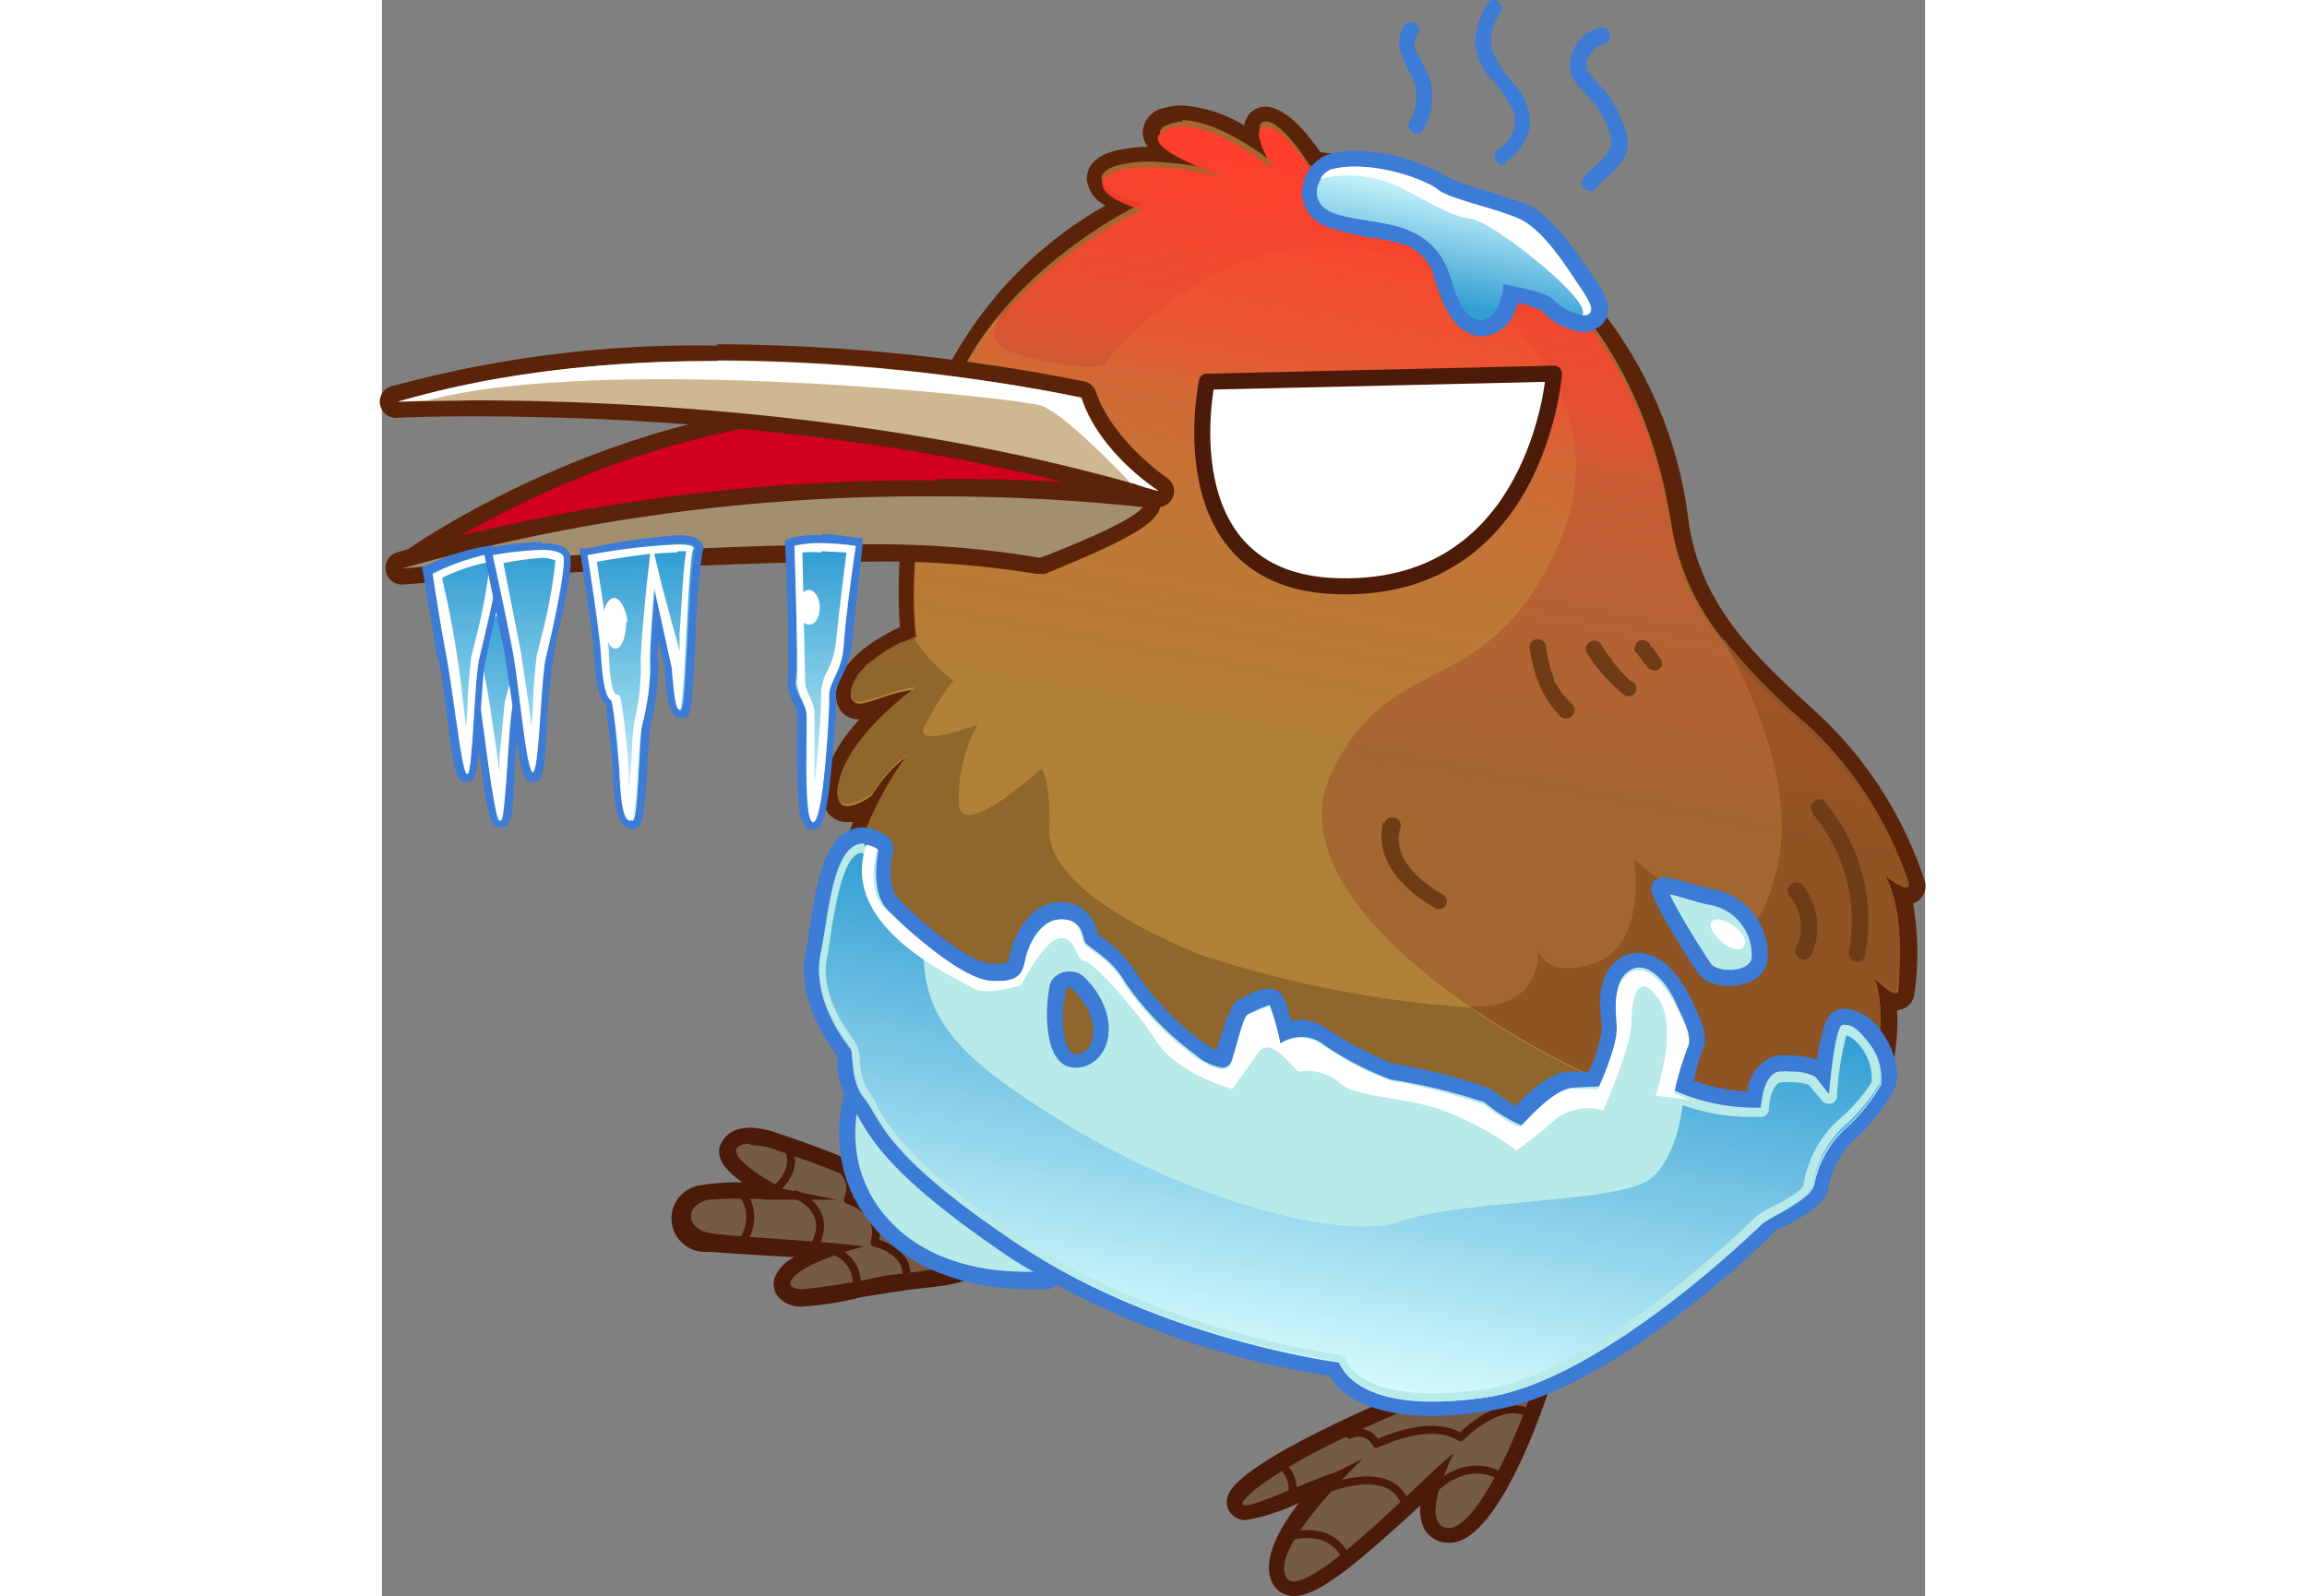 <svg xmlns="http://www.w3.org/2000/svg" xmlns:xlink="http://www.w3.org/1999/xlink" height="80px" viewBox="0 0 115.6 119.6"><rect x="0" y="0" width="115.6" height="119.6" fill="#808080" stroke="none"/><defs><linearGradient id="linear-gradient" x1="-23.9" x2="-23.9" y1="74.5" y2="53.3" gradientTransform="rotate(-1 -464.4 -1726)" gradientUnits="userSpaceOnUse"><stop offset="0" stop-color="#dbffff"/><stop offset="1" stop-color="#339ed3"/></linearGradient><linearGradient id="linear-gradient-2" x1="66.4" x2="66.4" y1="59.2" y2="11.2" gradientTransform="rotate(10.7 54.7 104)" gradientUnits="userSpaceOnUse"><stop offset="0" stop-color="#ff523a" stop-opacity="0"/><stop offset=".1" stop-color="#ff513a" stop-opacity="0"/><stop offset=".2" stop-color="#ff5038" stop-opacity=".1"/><stop offset=".4" stop-color="#ff4e37" stop-opacity=".2"/><stop offset=".6" stop-color="#ff4a34" stop-opacity=".4"/><stop offset=".7" stop-color="#ff4631" stop-opacity=".7"/><stop offset=".9" stop-color="#ff402d" stop-opacity=".9"/><stop offset="1" stop-color="#ff3f2c"/></linearGradient><linearGradient xlink:href="#linear-gradient" id="linear-gradient-3" x1=".7" x2=".7" y1="70.8" y2="49.8"/><linearGradient xlink:href="#linear-gradient" id="linear-gradient-4" x1="-13" x2="-13" y1="70.8" y2="49.8"/><linearGradient xlink:href="#linear-gradient" id="linear-gradient-5" x1="-26.3" x2="-26.3" y1="71" y2="49.8"/><linearGradient xlink:href="#linear-gradient" id="linear-gradient-6" x1="-21.5" x2="-21.5" y1="71" y2="49.5"/><linearGradient xlink:href="#linear-gradient" id="linear-gradient-7" x1="67" x2="67" y1="101.6" y2="68" gradientTransform="rotate(10.7 54.7 104)"/><linearGradient xlink:href="#linear-gradient" id="linear-gradient-8" x1="64" x2="64" y1="10" y2="19.5" gradientTransform="rotate(10.7 54.7 104)"/><style>.cls-2{fill:#3c7bd6}.cls-3{fill:#fff}.cls-4{fill:#755b46}.cls-5{fill:#4c1a09}.cls-6{fill:none;stroke-width:.6px;stroke:#4c1a09;stroke-linecap:round;stroke-linejoin:round}.cls-7{fill:#b7eae8}.cls-9{fill:#5b2307}</style></defs><g id="Layer_2" data-name="Layer 2"><g id="Layer_1-2" data-name="Layer 1"><path fill="url(#linear-gradient)" d="M8.8 61.8c-.4 0-.6-.5-1.2-5.4l-.6-4-1-6v-.2l.2-.1a17 17 0 0 1 4.4-1.4c.6 0 .8.2.9.5.2.7-.4 3.2-1 6l-.4 1.6-.3 4c-.3 4.4-.4 4.8-.8 4.9Z"/><path d="M10.6 45c.3 0 .5 0 .5.3.3 1-1 5.8-1.3 7.5s-.5 8.6-1 8.7c-.4 0-1-6.5-1.5-9.2l-1-6a17.2 17.2 0 0 1 4.3-1.3m0-.6A16.7 16.7 0 0 0 6 45.8l-.4.2v.5l1.1 6 .6 4C8 61.6 8.1 62 9 62c.7-.1.8-.6 1-5.2a43.5 43.5 0 0 1 .7-5.6c.7-3 1.2-5.3 1-6.2 0-.2-.3-.7-1.1-.7Z" class="cls-2"/><path d="M10.6 45.6a41 41 0 0 1-1 5.5l-.4 1.5-.4 4.2v1.1l-.2-1.6-.6-4-1-5.5a14.1 14.1 0 0 1 3.6-1.1m0-.6a17.2 17.2 0 0 0-4.3 1.3s.6 3.4 1 6 1.1 9.1 1.6 9.1c.4 0 .5-7 .9-8.7s1.6-6.5 1.4-7.4c-.1-.2-.3-.3-.6-.3Z" class="cls-3"/><path d="M68.3 119a1.2 1.2 0 0 1-1.2-.7c-.8-1.7 1.6-4.9 3.7-7.1l-2 .7a17.3 17.3 0 0 1-4.2 1.4.8.8 0 0 1-.7-.4c-.2-.6.2-1 .8-1.6 3-2.5 10.3-5.6 11-5.9 1-.6 7.8-5 10.3-5a1.3 1.3 0 0 1 1.1.5 1.4 1.4 0 0 1 .2 1.2c-.6 2.7-4.3 13-7.4 13h-.1a1.5 1.5 0 0 1-1.2-.7c-.5-.8-.3-2.2.1-3.3l-.8.8c-4.2 3.9-7.8 7.1-9.6 7.1Z" class="cls-4"/><path d="M86 101c.6 0 1 .3.8 1-.8 3.5-4.5 12.5-6.9 12.5-2.4-.2.4-5.6.4-5.6-1.8 1.3-9.6 9.6-12 9.6a.6.6 0 0 1-.6-.4c-1.1-2.3 5.8-8.8 5.8-8.8l-2 1c-1.7.5-5.9 2.5-6.8 2.5-.4 0-.3-.3.5-1 3-2.6 10.9-5.9 10.9-5.9s7.6-5 10-5m0-1.2c-2.6 0-9 4.2-10.6 5.1-1 .5-8.2 3.5-11.1 6-.6.5-1.4 1.3-1 2.3a1.4 1.4 0 0 0 1.3.8 14.4 14.4 0 0 0 4-1.3c-1.6 2.1-2.8 4.4-2 6a1.8 1.8 0 0 0 1.6 1c1.8 0 4.5-2.2 9.5-6.8a3.2 3.2 0 0 0 .3 1.8 2.1 2.1 0 0 0 1.7 1h.2c3.9 0 7.7-12 8-13.4a2 2 0 0 0-.4-1.7 2 2 0 0 0-1.5-.7Z" class="cls-5"/><path d="M67.8 115.2s3.3-1.2 4.5 1.7m-2.1-5.1s5.4-2.5 6.5 1m-9.5-3.1a2.1 2.1 0 0 1 .9 2.5m10.4-.3s2.4-2.9 5.3-1.3m-11.3-3.1a1.5 1.5 0 0 1 2 .7s4-2 6.3-.5c0 0 3.1-3.2 5.3-1.7" class="cls-6"/><path d="M31.6 97.3a1.7 1.7 0 0 1-1.4-.5 1 1 0 0 1-.2-.8c.2-.9 1.6-1.6 3.1-2.2l-4.1-.3-4.6-.3a2 2 0 0 1-2-1.8 2 2 0 0 1 1.8-2 29 29 0 0 1 4.8-.2c-3-1.7-3.3-2.6-3.1-3.2 0-.3.4-.9 1.7-.9a6 6 0 0 1 1.5.3 79.8 79.8 0 0 1 8 3c.3.2 8 3.6 7.5 5.9-.2 1.2-2.4 1.4-5 1.7l-2 .3-1.8.3a24.5 24.5 0 0 1-4.3.7Z" class="cls-4"/><path d="M27.6 85.8a5.8 5.8 0 0 1 1.4.2 81 81 0 0 1 7.9 3c3.8 1.6 7.4 4 7.2 5s-4.2 1.3-6.5 1.6a51.7 51.7 0 0 1-6 1c-.7 0-1-.1-1-.5.4-1.4 5.5-2.7 5.5-2.7-2.7-.4-9.7-.7-11.5-1s-2-2-.2-2.5a31.7 31.7 0 0 1 4.6 0h5.1l-4-.8c-4.5-2.4-4-3.4-2.5-3.4m0-1.2c-1.7 0-2.1 1-2.3 1.4-.2.9.3 1.7 1.7 2.7a15.8 15.8 0 0 0-3 .2 2.5 2.5 0 0 0 .4 5l4.6.3 1.9.1a3 3 0 0 0-1.5 1.6 1.6 1.6 0 0 0 .3 1.4 2.3 2.3 0 0 0 1.9.7 24.6 24.6 0 0 0 4.3-.7l1.9-.3 2-.3c2.9-.3 5.1-.5 5.5-2.2.5-2.6-5.4-5.4-8-6.5a78.6 78.6 0 0 0-8-3.1 6.8 6.8 0 0 0-1.6-.3Z" class="cls-5"/><path d="M26.9 89.3A3 3 0 0 1 27 93m4-3.5s3 1.2 1.3 4M30.4 86s1 1.5-1 3.2m4.3 4.5a2.5 2.5 0 0 1 1.8 3m-1.3-9.4c0 .2 1.4 1 .7 2.6 0 0 2.7.8 2 3.2 0 0 2.9.7 2.3 2.9" class="cls-6"/><path d="M48.4 96c-2.8 0-7.9-.6-11.1-4.5A10.6 10.6 0 0 1 36 80a.6.6 0 0 1 .5-.3h.2c8.5 3 13.4 14.9 13.6 15.4a.6.6 0 0 1 0 .5.6.6 0 0 1-.4.3 14.3 14.3 0 0 1-1.5.1Z" class="cls-7"/><path d="M36.5 80.2c8.3 3 13.2 15.1 13.2 15.1h-1.4c-2.4 0-7.4-.4-10.6-4.2-4.2-5-1.2-10.9-1.2-10.9m0-1.2a1.2 1.2 0 0 0-1 .7c-.2.2-3.4 6.6 1.3 12.2 3.4 4 8.7 4.7 11.6 4.7h1.5a1.2 1.2 0 0 0 .9-.7 1.2 1.2 0 0 0 0-1c-.2-.5-5.2-12.7-14-15.8a1.4 1.4 0 0 0-.3 0Z" class="cls-2"/><path fill="#a36731" d="M74.6 100.8a39 39 0 0 1-10.8-1.5c-23-6.7-30.5-21.2-30-29.4a27.3 27.3 0 0 1 2.6-9.5 3.6 3.6 0 0 1-1.5.5 1.2 1.2 0 0 1-1-.5 2.5 2.5 0 0 1-.1-2.2 13 13 0 0 1 3.8-5.5 6.8 6.8 0 0 1-1.9.5 1 1 0 0 1-.9-.4 1.6 1.6 0 0 1-.2-1.4c.5-2.1 3.6-3.6 4.8-4.1a40.7 40.7 0 0 1 2.4-17.1 28.4 28.4 0 0 1 13.6-14.8c-1.2-.5-2.1-1.2-2.1-2 0-.6.4-1.3 2-1.7a10.4 10.4 0 0 1 2.1-.2l1.6.1c-.9-.5-1.5-1.1-1.5-1.7 0-.4.2-.9 1.1-1.2a3.6 3.6 0 0 1 1.3-.2 11.3 11.3 0 0 1 5.4 2 2 2 0 0 1 0-1.5 1 1 0 0 1 .9-.5c1.4 0 3.1 2.3 3.8 3.3a30.7 30.7 0 0 1 27.2 27.4c1 6.6 5.3 10.4 10 14.8a29 29 0 0 1 7.8 12 .8.8 0 0 1-.2.8.8.8 0 0 1-.6.3 1.1 1.1 0 0 1-.3-.1 19.4 19.4 0 0 1 .3 7.3.8.8 0 0 1-.8.7 1.2 1.2 0 0 1-.5-.2c.4 3.3-.7 7.2-1.7 7.9a44.7 44.7 0 0 0-4.8 5.5c-.3.7-14.1 12.6-31.8 12.6Z"/><path d="M59.9 9c3 0 7 3.3 7 3.3s-2-3.2-.7-3.2 3.3 3.3 3.3 3.3c22 3.5 26 20.1 27.1 26.9s5.3 10.6 10.2 15.1a28.6 28.6 0 0 1 7.5 11.8c0 .2 0 .3-.2.3a4.9 4.9 0 0 1-1.5-.9c1.6 2.8 1 8 1 8.6a.2.2 0 0 1-.3.2c-.4 0-1.5-1.1-1.5-1.1 1.2 3.3-.2 8.3-1 8.9a43 43 0 0 0-5 5.8c-.2.5-13.7 12.2-31.2 12.2A38.2 38.2 0 0 1 64 98.7C41.5 92.2 33.9 78 34.5 70a26.3 26.3 0 0 1 4.9-13.4 10.2 10.2 0 0 0-2.7 3 4.3 4.3 0 0 1-1.9.8c-.5 0-.9-.5-.5-2 1-3.5 5.7-6.8 5.7-6.8-1.6.1-3.4 1-4.3 1-.5 0-.7-.2-.5-1 .5-2.2 4.8-3.9 4.8-3.9s-1.1-7.1 2.3-17.2S57 15.2 57 15.2c-3-.6-4.4-2.3-1.5-2.9a9.9 9.9 0 0 1 2-.2 30.5 30.5 0 0 1 5.8.8S56 10.3 59 9.3a3 3 0 0 1 1-.2m0-1.2a4.2 4.2 0 0 0-1.4.2A1.9 1.9 0 0 0 57 10a1.6 1.6 0 0 0 .4 1 11.2 11.2 0 0 0-2 .2c-2.3.4-2.6 1.6-2.6 2.2a2.5 2.5 0 0 0 1.4 2 30 30 0 0 0-13 14.7A41.9 41.9 0 0 0 38.8 47c-1.5.7-4.2 2.2-4.7 4.4a2.2 2.2 0 0 0 .3 1.9 1.7 1.7 0 0 0 1.4.6 11.1 11.1 0 0 0-2.6 4.2 3.1 3.1 0 0 0 .2 2.8 1.8 1.8 0 0 0 1.5.7 3.4 3.4 0 0 0 .4 0 28 28 0 0 0-2 8.4c-.6 8.3 7 23.2 30.3 30a39.4 39.4 0 0 0 11 1.5 49.1 49.1 0 0 0 32.4-13 .6.6 0 0 1 0 .1 46.5 46.5 0 0 1 4.5-5.3c1.2-.8 2.2-4.3 2-7.6a1.4 1.4 0 0 0 1.3-1.2 21.6 21.6 0 0 0-.1-6.8 1.3 1.3 0 0 0 .6-.4 1.4 1.4 0 0 0 .3-1.2 29.7 29.7 0 0 0-7.9-12.5c-4.7-4.3-8.8-8-9.8-14.4a31.6 31.6 0 0 0-27.6-27.8c-.9-1.3-2.5-3.3-4-3.4a1.6 1.6 0 0 0-1.7 1.4 10.3 10.3 0 0 0-4.7-1.5Z" class="cls-9"/><path fill="#8e5424" d="M105.8 88a43 43 0 0 1 5-5.8c.8-.6 2.2-5.6 1-9 0 0 1.6 1.7 1.7 1s.7-5.8-.9-8.6c0 0 2 1.4 1.8.6a28.6 28.6 0 0 0-7.5-11.8 49.5 49.5 0 0 1-6.7-6.9s6.2 9.8 4.3 17.6-4.9 4-4.9 4l-5.8-4.7s1 6.3-2.8 7.7-4.4-.9-4.4-.9.4 4-4.2 4.2-16.3-2.1-21.2-4-11.4-5.5-11.3-9.4-.6-4.6-.6-4.6-6.3 5.8-6.2 2.4a12 12 0 0 1 1.4-5.7s-4.7 1.9-4 .2a21.8 21.8 0 0 1 2.2-3.5 13 13 0 0 1-2.9-3c-.9.3-4.1 1.8-4.6 3.7-.5 2.3 2.3.2 4.8 0 0 0-4.7 3.3-5.7 6.8s2.4 1.2 2.4 1.2a10.2 10.2 0 0 1 2.7-3 26.3 26.3 0 0 0-5 13.5C34 78 41.6 92.2 64 98.7s41.6-10.1 41.8-10.7Z"/><path fill="#b08136" d="M95.6 82.6c-10.3-3.4-29-15-24.5-24.6s11.7-5.2 17-17.1S81.9 19 71.6 18.5s-17 8.2-17.5 8.8-5.4-.3-7.2-1-.6-2.7-.5-2.8a21.8 21.8 0 0 0-4 7c-3.5 10-2.3 17.3-2.3 17.3s-4.3 1.6-4.8 3.9 2.3 0 4.8 0c0 0-4.8 3.3-5.7 6.8s2.3 1.1 2.3 1.1a10.2 10.2 0 0 1 2.7-3 26.3 26.3 0 0 0-5 13.4C34 78 41.6 92.2 64 98.7c18.8 5.5 35.3-5.3 40.3-9.3a14.5 14.5 0 0 0-8.7-6.8Z"/><path fill="#8f662b" d="m66.5 99.3 1.3.3.7.1 1.3.2h.7l1.2.2h6.8l1.2-.2h.6l1.2-.2.5-.1 1.5-.3h.2l1.6-.4h.4l1.2-.4.5-.2 1-.3.6-.2 1-.4.5-.1 1.2-.5h.2l1.4-.7h.2l1-.6.5-.2.8-.4.5-.2.7-.4.4-.3.8-.4.3-.2 1-.6.3-.2.7-.4.4-.2.5-.4.4-.2.4-.3.4-.3.3-.2.4-.3 1-.8a14.3 14.3 0 0 0-8.6-6.8 59 59 0 0 1-14.2-7.2 82.3 82.3 0 0 1-20.3-4c-4.9-2-11.3-5.5-11.2-9.3s-.6-4.6-.6-4.6-6.3 5.8-6.2 2.4a12 12 0 0 1 1.4-5.7s-4.7 1.8-4 .2a21.8 21.8 0 0 1 2.2-3.5 13 13 0 0 1-2.9-3.1h-.2l-.3.1-.2.1H39l-.3.1-.1.1-.3.1-.1.1-.3.2h-.1l-.3.3h-.1l-.8.6-.4.3v.1l-.3.3-.3.3v.2a2.1 2.1 0 0 0-.2.2v.1a2 2 0 0 0-.2.4c-.5 2.3 2.3.2 4.8 0 0 0-4.7 3.3-5.7 6.8s2.4 1.2 2.4 1.2a10.2 10.2 0 0 1 2.7-3 26.3 26.3 0 0 0-5 13.5C34 78 41.6 92.2 64 98.7l2 .5Z"/><path fill="url(#linear-gradient-2)" d="M69.6 12.8s-2-3.3-3.4-3.3.6 3.2.6 3.2-5.1-4.2-8-3 4.5 3.6 4.5 3.6-5-1.2-7.8-.6-1.5 2.3 1.5 3c0 0-11.2 5-14.7 15s-2.2 17.4-2.2 17.4-4.3 1.6-4.8 3.9 2.3 0 4.8 0c0 0-4.8 3.3-5.7 6.8s2.3 1.1 2.3 1.1a10.2 10.2 0 0 1 2.7-3 26.2 26.2 0 0 0-4.9 13.4C34 78.4 41.5 92.5 64 99s41.6-10 41.8-10.6a42.5 42.5 0 0 1 5-5.8c.8-.6 2.2-5.6 1-9 0 0 1.6 1.7 1.7 1s.7-5.8-.9-8.6c0 0 2 1.4 1.8.6a28.6 28.6 0 0 0-7.5-11.8c-5-4.5-9.2-8.4-10.3-15.1s-5.1-23.5-27-26.9Z"/><path fill="#d2001e" d="M2.3 43a.6.6 0 0 1-.6-.3.6.6 0 0 1 .2-.8c.2-.1 16.1-11.4 35.4-11.4h1.2c6.7 1.9 18 5.4 18.5 7a.8.8 0 0 1-.1.7c-.5.7-3.3 1-20 1.7-13.7.7-30.7 1.6-34.5 3a.5.5 0 0 1-.1.1Z"/><path d="M37.3 31h1s19.1 5.5 18.1 6.8-47.4 2-54.1 4.6c0 0 15.7-11.3 35-11.3m0-1.2c-19.4 0-35 11-35.7 11.5a1.2 1.2 0 0 0-.4 1.6 1.2 1.2 0 0 0 1 .6 1.3 1.3 0 0 0 .5 0c3.7-1.5 21.4-2.3 34.3-3 18.3-.9 19.7-1.1 20.4-2a1.4 1.4 0 0 0 .2-1.3c-.2-.6-.7-2.1-19-7.4a1 1 0 0 0-.3 0Z" class="cls-9"/><path fill="#a18f70" d="M1.6 43.2a.6.6 0 0 1-.6-.5.6.6 0 0 1 .4-.7 146 146 0 0 1 40.4-5.4 142.5 142.5 0 0 1 15.3.8.6.6 0 0 1 .5.3.6.6 0 0 1 0 .6c-1 1.5-6.9 3.6-8 4a.8.8 0 0 1-.2 0h-.1c-2.7-.6-7.2-.9-13.4-.9-14.7 0-34 1.7-34.3 1.7Z"/><path d="M41.8 37.2A142.4 142.4 0 0 1 57 38c-1 1.3-7.7 3.8-7.7 3.8a72.5 72.5 0 0 0-13.5-1c-14.9 0-34.3 1.8-34.3 1.8a143 143 0 0 1 40.1-5.4m0-1.2a145 145 0 0 0-40.5 5.4 1.2 1.2 0 0 0-.8 1.4 1.2 1.2 0 0 0 1.2 1h.1c.2 0 19.6-1.7 34.2-1.7A70 70 0 0 1 49 43h.3a1.5 1.5 0 0 0 .4 0c2.3-1 7.3-2.9 8.3-4.4a1.2 1.2 0 0 0-.8-2 142 142 0 0 0-15.5-.7Z" class="cls-9"/><path fill="url(#linear-gradient-3)" d="M32.3 61.9a.4.4 0 0 1-.3-.1c-.5-.5-.6-2.6-.5-6.7v-1.7a4.1 4.1 0 0 0-.4-1 3 3 0 0 1-.4-1.6c.1-.5 0-6.2-.1-9.9v-.2h.2a7.8 7.8 0 0 1 2.1-.3 23.3 23.3 0 0 1 2.6.2h.3v.3l-.8 7.4a6.7 6.7 0 0 1-.8 2.4 3 3 0 0 0-.4 1.4c0 .1-.2 9.6-1.4 9.8Z"/><path d="M32.9 40.7a21 21 0 0 1 2.5.2s-.6 5.3-.8 7.4-1.2 2.6-1.1 3.8-.5 9.4-1.2 9.5c-.8 0-.4-7.5-.5-8.2s-1-1.7-.8-2.5-.1-10-.1-10a7.7 7.7 0 0 1 2-.2m0-.6a8 8 0 0 0-2.2.2l-.5.2v.4c.2 3.5.3 9.3.2 9.9a3 3 0 0 0 .4 1.8 3.6 3.6 0 0 1 .3.8v1.7c0 4.8.1 6.3.6 6.8a.7.7 0 0 0 .5.3h.1c.6-.1 1-.5 1.4-4.9.2-2.2.4-4.5.3-5.2a3 3 0 0 1 .4-1.3 6.9 6.9 0 0 0 .8-2.5l.8-7.4v-.6h-.5A20.9 20.9 0 0 0 33 40Z" class="cls-2"/><path fill="url(#linear-gradient-4)" d="M18.7 61.8c-.7 0-1-1-1.1-4-.1-2.3-.5-4.6-.6-5.2-.5-.4-.7-1.6-.8-3.6-.1-1.7-1-7.3-1-7.4v-.2l.3-.1a48.7 48.7 0 0 1 6.7-.9c.8 0 1.3.1 1.5.4a.5.5 0 0 1 0 .5 58 58 0 0 0-.5 6.2c-.3 6-.4 6-.8 6s-.6-.7-.8-3V50l-1-4a36.9 36.9 0 0 0-.1 4 19.5 19.5 0 0 1-.7 4.3c0 .3 0 1.4-.2 2.6-.2 4.3-.3 4.8-.8 4.9Z"/><path d="M22.2 40.7c.8 0 1.4.1 1.3.5-.5 1.2-.7 12-1.1 12-.4 0-.5-2.4-.6-3.3l-1.3-5.8s-.5 4.7-.4 5.9a18.5 18.5 0 0 1-.6 4.3c-.2.8-.3 7.1-.7 7.2-.5 0-.8-1-1-3.6l-.5-5.4c-.5-.3-.7-1.8-.8-3.5s-1-7.4-1-7.4a48.5 48.5 0 0 1 6.7-.9m0-.6a46.9 46.9 0 0 0-6.8 1h-.6l.1.6s.9 5.7 1 7.3c.1 2 .3 3.3.9 3.8 0 .7.4 2.9.5 5.1.1 2.7.4 4.2 1.4 4.2h.2c.6-.1.8-.7 1-5.2l.2-2.5a19 19 0 0 0 .6-4.4 18.1 18.1 0 0 1 0-2l.5 2v.6c.2 2.1.4 3.2 1.2 3.2s.8-.1 1.1-6.2a59.4 59.4 0 0 1 .5-6.2.8.8 0 0 0-.1-.8c-.3-.3-.8-.5-1.7-.5Z" class="cls-2"/><path fill="url(#linear-gradient-5)" d="M6.4 58.3c-.5 0-.6-.4-1.3-5.4l-.5-4-1.1-6v-.2l.2-.1c.1 0 3.1-1.4 4.5-1.4.6 0 .8.3.8.5.2.7-.3 3.2-1 6l-.4 1.6-.3 4c-.3 4.5-.4 4.9-.8 5Z"/><path d="M8.1 41.5c.3 0 .5.1.6.3.2 1-1 5.8-1.4 7.5s-.5 8.6-.9 8.7c-.5 0-1-6.5-1.5-9.1l-1.1-6A17.2 17.2 0 0 1 8 41.5m0-.6a16.5 16.5 0 0 0-4.5 1.4l-.5.2.1.5 1 6c.3 1 .5 2.5.7 4 .6 5.1.8 5.6 1.5 5.6h.1c.7-.1.8-.6 1-5.2.1-1.6.2-3.3.4-4l.3-1.5c.7-3 1.2-5.4 1-6.3 0-.2-.3-.7-1.1-.7Z" class="cls-2"/><path d="m32.9 41.3 1.9.1a325 325 0 0 0-.8 6.8 5.9 5.9 0 0 1-.7 2.2 3.7 3.7 0 0 0-.4 1.8c0 1-.2 4.3-.5 6.6v-5.5a4.3 4.3 0 0 0-.4-1.2 2.5 2.5 0 0 1-.3-1.1l-.2-9.6a8.4 8.4 0 0 1 1.4 0m0-.7a7.7 7.7 0 0 0-2 .2s.3 9.2.2 10 .6 1.8.7 2.5-.2 8.2.5 8.2c.8 0 1.2-8.2 1.2-9.4s1-1.9 1.1-3.9.9-7.4.9-7.4a21 21 0 0 0-2.6-.2Zm-10.7.6h.6c-.2 1-.3 3-.5 6.2v1.3L21 44l-.6-2.5a16.5 16.5 0 0 1 1.7-.1m-2 .1-.3 2.6c0 .2-.5 4.8-.4 6a18 18 0 0 1-.5 4 23.6 23.6 0 0 0-.2 2.8l-.2 2.4v-1.4a54.6 54.6 0 0 0-.6-5.5l-.1-.3-.3-.1c-.2-.2-.4-.7-.5-3 0-1.4-.7-5.4-.9-6.9a64 64 0 0 1 4-.6m2-.7a48.5 48.5 0 0 0-6.7.8s.9 5.7 1 7.4.3 3.3.8 3.5c0 0 .5 2.6.6 5.4s.4 3.6.8 3.6c.5 0 .6-6.3.9-7.2a18.5 18.5 0 0 0 .6-4.3c-.1-1.1.3-5.9.3-5.9l1.3 5.9c.1.9.2 3.2.6 3.2.4 0 .6-10.7 1-12 .2-.3-.3-.4-1.2-.4Zm-14 1.3a42.2 42.2 0 0 1-1 5.5l-.4 1.6a40.5 40.5 0 0 0-.3 4.1l-.1 1.2-.2-1.7a75.3 75.3 0 0 0-1.6-9.5 14.1 14.1 0 0 1 3.6-1.2m0-.6A17.2 17.2 0 0 0 3.8 43s.5 3.4 1 6 1.2 9 1.6 9c.4 0 .5-7 .9-8.7s1.6-6.5 1.4-7.5c0-.2-.3-.3-.6-.3Z" class="cls-3"/><path fill="url(#linear-gradient-6)" d="M11.3 58.2c-.5 0-.6-.5-1.2-5.4A76.8 76.8 0 0 0 8 41.7v-.3h.3a24.6 24.6 0 0 1 3.7-.5c1.2 0 1.8.2 1.9.7.2.8-.4 3.2-1 6l-.4 1.6-.3 4c-.3 4.5-.4 4.9-.8 5Z"/><path d="M12 41.2c.8 0 1.5.1 1.6.5.2 1-1 5.8-1.4 7.5s-.4 8.6-.9 8.7c-.4 0-1-6.5-1.5-9.1l-1.5-7.2a25.6 25.6 0 0 1 3.7-.4m0-.6a26.6 26.6 0 0 0-3.8.4l-.6.1.1.6L9.2 49l.6 4c.6 5.1.8 5.6 1.5 5.6h.1c.7-.1.8-.6 1-5.2a47.6 47.6 0 0 1 .7-5.6c.7-3 1.2-5.4 1-6.2s-1.3-.9-2.2-.9Z" class="cls-2"/><path d="M12 41.8a3.2 3.2 0 0 1 1 .2 37.2 37.2 0 0 1-1 5.5l-.4 1.6a41.1 41.1 0 0 0-.3 4.1l-.1 1.2-.2-1.6-.6-4-1.3-6.6a21.7 21.7 0 0 1 2.9-.4m0-.6a25.6 25.6 0 0 0-3.7.4s1 4.5 1.5 7.2 1 9 1.5 9 .6-7 1-8.6 1.5-6.5 1.3-7.5c-.1-.3-.8-.5-1.6-.5Zm20.8 4.3c0 .7-.3 1.3-.8 1.3s-.7-.5-.8-1.3.4-1.3.8-1.3.8.6.8 1.3Zm-14.5 1.1c0 1-.3 2-.8 2s-.8-.9-.9-2 .4-1.8.8-1.8.9.8 1 1.8Z" class="cls-3"/><path fill="#ceb891" d="M58.2 37.4a.6.6 0 0 1-.2 0c-19.5-6-40.4-6.8-51.2-6.8H1.2a.6.6 0 0 1-.6-.4.6.6 0 0 1 .4-.7 85.6 85.6 0 0 1 24-3 140.8 140.8 0 0 1 27.5 2.7.6.6 0 0 1 .4.4c1.3 4 5.5 6.7 5.6 6.7a.6.6 0 0 1 .2.8.6.6 0 0 1-.5.3Z"/><path d="M25.1 27a139.5 139.5 0 0 1 27.3 2.8c1.4 4.2 5.8 7 5.8 7-19.9-6-41.5-6.8-51.4-6.8l-5.6.1a85.9 85.9 0 0 1 24-3m0-1.2a86.6 86.6 0 0 0-24.3 3 1.2 1.2 0 0 0 .3 2.4s2.1-.1 5.6-.1c10.7 0 31.6.8 51 6.8a1 1 0 0 0 .4 0 1.2 1.2 0 0 0 .6-2.2s-4-2.7-5.3-6.4a1.2 1.2 0 0 0-.8-.8A142.1 142.1 0 0 0 25 25.8Z" class="cls-9"/><path d="M52.4 29.8s-28.6-6.4-51.2.3l2.2-.1c13.3-3.5 44.2-.2 46 .4s6.7 5.8 6.7 5.8h.2c.6.3 1.2.4 1.9.6 0 0-4.5-2.8-5.8-7Z" class="cls-3"/><path d="M78.8 105.6c-5.4 0-7-2-7.5-3-2.2-.3-14-2.2-23.7-8.6-8.7-5.8-10.3-8.6-11.3-10.3a5.9 5.9 0 0 0-.5-.9 5.7 5.7 0 0 1-1.1-3.3 3.1 3.1 0 0 0-.1-.6h-.1c-2-2.8-2.7-5.3-2.2-7.6l.3-2c.5-3 1.1-6.6 3.5-6.6a2.9 2.9 0 0 1 1.3.4.6.6 0 0 1 .3.7c-.2.7-.4 2.9.5 4 1.5 1.5 5.4 5 7.4 5.2h.6c1.3 0 1.3-.4 1.5-1.1.2-1 1-3.5 3.1-3.6h.2a2.2 2.2 0 0 1 2.2 2v.2l.4.3a8.5 8.5 0 0 1 2.5 2.6 22.5 22.5 0 0 0 5.1 5.3 3.5 3.5 0 0 0 1.7.9h.1a10.8 10.8 0 0 0 .4-1.2c.6-2.1.8-2.7 1.3-2.9l.5-.2a3 3 0 0 1 1.2-.5.9.9 0 0 1 .4.1c.2.1.4.3.9 2.5a3.4 3.4 0 0 1 1.1-.2 3.3 3.3 0 0 1 1.8.5 26.4 26.4 0 0 0 5.1 2.7c.6 0 6.5 1.4 7.2 2a15.8 15.8 0 0 0 2.2 1.4c1.3-1.4 2.8-2.7 4-2.7l1.7-.1a11 11 0 0 0 1.2-4c-.2-1.6-.5-3.6 1.2-4.6a2 2 0 0 1 1-.3c1.4 0 2.7 1.7 3.4 3.2.7 1.7 1.2 2.7.7 3.6a18 18 0 0 0-.8 2.7 15.2 15.2 0 0 0 5.3 1c.2-.9.5-2.4 1.8-2.6a5.7 5.7 0 0 1 1 0 3.8 3.8 0 0 1 2.2.4l.2.3c.4-4 1-4.1 1.3-4.2a1.2 1.2 0 0 1 .4 0c.7 0 1.5.5 2.2 1.5.6.9 1.3 2.7.9 3.6a14.5 14.5 0 0 1-3 3.6 7.3 7.3 0 0 0-2 3.8c-.2 1.1-1.7 2-3 2.6a6.9 6.9 0 0 0-1 .6c0 .1-12 11.9-21 13.2a28.4 28.4 0 0 1-4 .4ZM51.4 73.3a1 1 0 0 0-.9 1c-.2 1.3-.3 3.7.5 4.8a1 1 0 0 0 .8.4h.2a1.9 1.9 0 0 0 1.6-1.2c.5-1.1.3-2.9-1.4-4.6a1 1 0 0 0-.8-.4Z" class="cls-7"/><path d="M36 63.3a2.2 2.2 0 0 1 1 .3s-.6 3 .8 4.5 5.4 5.2 7.8 5.4h.6c1.7 0 1.9-.8 2-1.6s1-3 2.6-3h.2c1.5 0 1.5 1.4 1.7 1.8s2 1.2 3 3a23 23 0 0 0 5.2 5.5 4.2 4.2 0 0 0 2.1 1 .7.7 0 0 0 .7-.4c.3-.7.9-3.5 1.3-3.7a9.2 9.2 0 0 1 1.5-.6 16.9 16.9 0 0 1 .8 2.8 2.9 2.9 0 0 1 1.6-.5 2.7 2.7 0 0 1 1.4.5c1.6 1 4.6 2.7 5.4 2.8a43 43 0 0 1 7 1.7 11.2 11.2 0 0 0 2.6 1.7c.3-.2 2.5-2.7 3.9-2.8h2s1.6-3.4 1.4-4.8-.4-3.2 1-4a1.3 1.3 0 0 1 .6-.2c1.1 0 2.2 1.4 2.8 2.8.8 1.7 1.1 2.4.8 3a23.3 23.3 0 0 0-1 3.4 14.8 14.8 0 0 0 6.2 1.2h.4s0-2.3 1.3-2.6a6 6 0 0 1 1 0 3.5 3.5 0 0 1 1.7.3l1.1 1.3s.3-5 1-5.1a1 1 0 0 1 .2 0c.6 0 1.3.6 1.8 1.3a4.2 4.2 0 0 1 .8 3 13.8 13.8 0 0 1-2.8 3.4 7.8 7.8 0 0 0-2.2 4.1c-.3 1.2-3.3 2.3-3.9 2.9s-12 11.7-20.6 13a27 27 0 0 1-4 .3c-5.3 0-6.8-2.1-7-3 0 0-13.2-1.6-23.8-8.6s-10.6-9.5-11.8-11-.8-3.4-1.1-3.8-3-3.7-2.2-7.2c.6-3 1-8 3.2-8M52 80c2.3 0 3.9-3.6.6-6.9a1.6 1.6 0 0 0-1.1-.5A1.6 1.6 0 0 0 50 74c-.3 1.5-.5 5.8 1.8 6h.2M36.1 62c-2.8 0-3.5 3.8-4 7.2l-.3 1.9c-.6 2.4.2 5.1 2.3 8v.4a6.2 6.2 0 0 0 1.2 3.6 6.5 6.5 0 0 1 .5.8c1 1.7 2.7 4.6 11.5 10.5a63.1 63.1 0 0 0 23.7 8.7c.7 1.2 2.6 3 7.8 3a28 28 0 0 0 4.2-.4c9.2-1.3 21.2-13.2 21.3-13.4s.6-.3 1-.5c1.2-.7 3-1.6 3.1-3a6.7 6.7 0 0 1 1.9-3.4 14.2 14.2 0 0 0 3-3.8c.6-1.2-.2-3.3-.9-4.2a3.7 3.7 0 0 0-2.7-1.8 2 2 0 0 0-.5 0c-.6.2-1.2.4-1.7 3.8a6 6 0 0 0-1.8-.3 7 7 0 0 0-1.2 0 3 3 0 0 0-2.2 2.7 14.9 14.9 0 0 1-4-.8 14.4 14.4 0 0 1 .5-2c.7-1.2.1-2.4-.7-4.1s-2.2-3.5-4-3.5a2.5 2.5 0 0 0-1.2.3c-2 1.2-1.7 3.7-1.5 5.2a9.6 9.6 0 0 1-1 3.4H89c-1.3 0-2.8 1.2-4.1 2.6l-1.7-1.2c-1-.7-6.9-2-7.5-2a30 30 0 0 1-4.9-2.6 3.8 3.8 0 0 0-2-.7 3.7 3.7 0 0 0-.7.1c-.5-2-.7-2-1.1-2.3a1.4 1.4 0 0 0-.7-.1 3.5 3.5 0 0 0-1.5.5l-.4.2c-.8.3-1 1.2-1.7 3.3l-.2.6a6.7 6.7 0 0 1-1-.6 21.7 21.7 0 0 1-5-5.2 9 9 0 0 0-2.6-2.7l-.3-.2a2.7 2.7 0 0 0-2.7-2.4h-.2c-2.3.1-3.4 2.7-3.7 4 0 .6-.1.6-.9.6h-.5c-1.6-.1-5.2-3-7-5-.7-.8-.5-2.8-.3-3.4a1.2 1.2 0 0 0-.7-1.3A3.4 3.4 0 0 0 36 62ZM52 79a.5.5 0 0 1-.4-.2c-.7-.8-.7-3.1-.4-4.3 0-.2 0-.5.3-.5a.4.4 0 0 1 .3.2c1.5 1.5 1.7 3 1.3 4a1.3 1.3 0 0 1-1.1.8Z" class="cls-2"/><path fill="url(#linear-gradient-7)" d="M109.4 77c-.6.2-1 5.1-1 5.1l-1-1.3a4.3 4.3 0 0 0-2.7-.2c-1.3.2-1.4 2.5-1.4 2.5a15.8 15.8 0 0 1-5.8-.9s-.2 4-2.3 6-13.8 1.6-18.8 3.3-16.8-2.2-24.7-7-11.4-7.8-11.1-13.8a31.3 31.3 0 0 1-2.8-2.6c-1.4-1.5-.7-4.5-.7-4.5-3.2-1.7-3.5 4.3-4.2 7.8s1.9 6.8 2.2 7.2-.1 2.4 1.1 3.8 1.1 4 11.7 11 23.8 8.7 23.8 8.7c.4 1 2.4 3.9 11 2.6s20.1-12.5 20.7-13 3.6-1.7 3.8-3a7.8 7.8 0 0 1 2.2-4 13.8 13.8 0 0 0 2.8-3.4 4.2 4.2 0 0 0-.8-3c-.6-.8-1.3-1.5-2-1.3Z"/><path d="M36 64a1.1 1.1 0 0 1 .4 0c-.1 1-.3 3.2 1 4.5s5.5 5.4 8.1 5.6h.7c2.3 0 2.5-1.3 2.7-2s.8-2.5 2-2.6h.1c.7 0 .9.3 1 1a2.6 2.6 0 0 0 0 .4c.2.3.5.5 1 .8a7.1 7.1 0 0 1 2 2.3 24 24 0 0 0 5.4 5.7 4.7 4.7 0 0 0 2.5 1 1.3 1.3 0 0 0 1.2-.8 13 13 0 0 0 .4-1.2 14.4 14.4 0 0 1 .7-2.1l.5-.3.4-.2.5 2.3a.6.6 0 0 0 .4.4.6.6 0 0 0 .2 0 .6.6 0 0 0 .4 0 2.4 2.4 0 0 1 1.2-.5 2 2 0 0 1 1.1.4c.2.1 4.4 2.7 5.7 2.9a48.5 48.5 0 0 1 6.5 1.6c2.3 1.8 2.8 1.8 3 1.8a.7.7 0 0 0 .5-.1l.3-.4c1.5-1.5 2.5-2.3 3.1-2.3h2a.6.6 0 0 0 .5-.4c.2-.4 1.7-3.5 1.5-5.1s-.3-2.8.6-3.3a.7.7 0 0 1 .4-.2c.7 0 1.7 1 2.3 2.5s1 2.1.7 2.5a21.7 21.7 0 0 0-1 3.5.6.6 0 0 0 .4.7 15.4 15.4 0 0 0 6.5 1.3h.4a.6.6 0 0 0 .6-.6c0-.6.3-1.9.9-2a4.5 4.5 0 0 1 .8 0 3.5 3.5 0 0 1 1.3.2l1 1.2a.6.6 0 0 0 .5.2.6.6 0 0 0 .2 0 .6.6 0 0 0 .4-.5 22.1 22.1 0 0 1 .7-4.6c.2 0 .7.3 1.2 1a3.9 3.9 0 0 1 .7 2.5 13.4 13.4 0 0 1-2.7 3 8.6 8.6 0 0 0-2.4 4.6c0 .5-1.5 1.3-2.3 1.7a6 6 0 0 0-1.3.8c-.1.1-11.7 11.6-20.3 12.9a27.1 27.1 0 0 1-4 .3c-5.4 0-6.3-2.3-6.4-2.5a.6.6 0 0 0-.5-.4c-.1 0-13.1-1.7-23.5-8.5-8.5-5.6-10-8.3-11-9.9a6.9 6.9 0 0 0-.6-1.1 4.7 4.7 0 0 1-.8-2.6 2.4 2.4 0 0 0-.3-1.2l-.1-.2c-1.8-2.4-2.5-4.6-2-6.5l.3-2c.4-2.4 1-5.6 2.3-5.6m16 16.8a3 3 0 0 0 2.8-2c.6-1.4.4-3.7-1.7-5.9a2.3 2.3 0 0 0-1.6-.7 2.2 2.2 0 0 0-2.2 1.9c-.2 1-.4 4.2.8 5.8a2.3 2.3 0 0 0 1.6 1h.3M36.1 63.2c-2.3 0-2.6 5-3.2 8.1-.8 3.5 1.9 6.8 2.2 7.2s-.1 2.4 1.1 3.8 1.1 4 11.7 11 23.8 8.7 23.8 8.7c.3.8 1.8 3 7 3a27 27 0 0 0 4-.3c8.7-1.3 20.1-12.5 20.7-13s3.6-1.8 3.8-3a7.8 7.8 0 0 1 2.2-4.2 13.8 13.8 0 0 0 2.8-3.3 4.2 4.2 0 0 0-.8-3c-.5-.7-1.1-1.4-1.7-1.4a1 1 0 0 0-.3 0c-.6.2-1 5.2-1 5.2l-1-1.3a3.5 3.5 0 0 0-1.8-.4 6 6 0 0 0-1 0c-1.2.3-1.3 2.7-1.3 2.7h-.3a14.8 14.8 0 0 1-6.2-1.3 23.3 23.3 0 0 1 1-3.3c.3-.7 0-1.4-.8-3.1-.6-1.4-1.7-2.8-2.8-2.8a1.3 1.3 0 0 0-.7.2c-1.3.8-1 2.6-.9 4s-1.4 4.7-1.4 4.7l-2 .1c-1.4.1-3.6 2.6-3.8 2.8a.1.1 0 0 1-.1 0 11.2 11.2 0 0 1-2.7-1.7 43 43 0 0 0-7-1.7 23 23 0 0 1-5.3-2.8 2.7 2.7 0 0 0-1.5-.4 2.9 2.9 0 0 0-1.5.5 16.9 16.9 0 0 0-.8-2.9 9.2 9.2 0 0 0-1.6.7c-.4.1-1 3-1.3 3.6a.7.7 0 0 1-.7.4 4.2 4.2 0 0 1-2-1 23 23 0 0 1-5.3-5.5c-1-1.8-2.8-2.5-3-3S52.4 69 51 69c-1.7 0-2.5 2.2-2.7 3s-.3 1.6-2 1.6h-.6c-2.4-.2-6.4-4-7.8-5.4s-.7-4.5-.7-4.5a2.2 2.2 0 0 0-1-.3ZM52 80.1h-.2c-2.3-.1-2.2-4.5-1.9-6a1.6 1.6 0 0 1 1.5-1.3 1.6 1.6 0 0 1 1.2.4c3.3 3.3 1.6 7-.6 7Z" class="cls-7"/><path d="M98 82.4a10.3 10.3 0 0 1-1.2-.5 23.3 23.3 0 0 1 1-3.4c.3-.6 0-1.4-.8-3s-2.2-3.4-3.5-2.6-1.1 2.5-1 4-1.4 4.7-1.4 4.7h-2c-1.4 0-3.5 2.6-3.8 2.8s-2.2-1.2-2.7-1.6a43 43 0 0 0-7-1.8 23 23 0 0 1-5.3-2.8 2.8 2.8 0 0 0-3 0 16.9 16.9 0 0 0-.8-2.8l-1.6.6c-.4.1-1 3-1.3 3.7s-1.2.5-2.7-.5a23 23 0 0 1-5.3-5.5c-1-1.8-2.8-2.6-3-3s-.2-1.9-1.8-1.8-2.4 2.2-2.6 3-.3 1.8-2.6 1.6-6.4-4-7.9-5.4-.6-4.5-.6-4.5a2.5 2.5 0 0 0-.8-.3c-2.2 6.2 6.8 10 7.9 10.7s3.7-.2 3.7-.2 1.7-3.4 2.9-3.5S52 72 52.6 72s3.8 3.5 5.4 6 5.7 3.6 5.7 3.6l2-2.8c1-1.2 2.6 1.4 3 1.5a3.7 3.7 0 0 1 3 .8c1 1.1 4.8 1.1 7.5 2a23.6 23.6 0 0 1 5.8 3.1s1.7-1.2 3-2.4a4.1 4.1 0 0 1 3.5-.6s2.1-4.8 2.1-6.5.4-4.1 2-1.9-.2 7.3-.2 7.3Z" class="cls-3"/><path fill="#b7eae8" stroke="#3c7bd6" stroke-linecap="round" stroke-linejoin="round" stroke-width="1.2" d="M99.5 67.2c-1.5-.3-3.6-1.2-3.8-.7s2.7 5.1 3.4 6.1 3.8 1 4.1-.7a4.4 4.4 0 0 0-3.7-4.7Z"/><path fill="url(#linear-gradient-8)" d="M82.3 24.6a1.8 1.8 0 0 1-.6-.1c-1.3-.5-1.7-2-2-3l-.3-.8-.2-.3a4.2 4.2 0 0 0-2.2-2.5 13.6 13.6 0 0 0-3-.7c-1.6-.3-3-.5-3.8-1.3a2 2 0 0 1-.6-2 2.6 2.6 0 0 1 1.4-1.8 6.8 6.8 0 0 1 2-.2 13.5 13.5 0 0 1 6.5 1.9 16 16 0 0 0 3 1l3 1c1.7.9 3.4 3.4 4.3 4.7l.5.6c.6 1 1 1.7 1 2.3a1 1 0 0 1-.6.7 1.5 1.5 0 0 1-.7.2 4.5 4.5 0 0 1-2.7-1.4 7.7 7.7 0 0 0-2.7-.9 4.5 4.5 0 0 1-.5 1.4 2 2 0 0 1-1.8 1.2Z"/><path d="M73 12.5a12.8 12.8 0 0 1 6.1 1.7c.8.7 4.4 1.5 6.1 2.2s3.5 3.5 4.3 4.7 1.5 2.1.9 2.5a.8.8 0 0 1-.4 0 3.9 3.9 0 0 1-2.3-1.2c-.7-.6-3.7-1.1-3.7-1.1 0 1.2-.7 2.7-1.7 2.7a1.3 1.3 0 0 1-.4-.1c-1.3-.5-1.6-2.6-2-3.5a5 5 0 0 0-2.7-3c-1.9-1-5.6-.8-6.7-1.9s0-2.6.6-2.8a6.5 6.5 0 0 1 1.8-.2m0-1.2a7.7 7.7 0 0 0-2.1.3 3.1 3.1 0 0 0-1.8 2.2 2.7 2.7 0 0 0 .8 2.6c.9.8 2.5 1 4.1 1.4a13 13 0 0 1 2.9.6 3.7 3.7 0 0 1 2 2.2v.3c.2.2.2.5.3.7.4 1.2 1 2.8 2.4 3.4a2.3 2.3 0 0 0 .9.2 2.7 2.7 0 0 0 2.3-1.5 5 5 0 0 0 .4-1 6.8 6.8 0 0 1 1.8.6 5 5 0 0 0 3.1 1.6 2 2 0 0 0 1-.3 1.6 1.6 0 0 0 .8-1c.2-1-.3-1.8-1-2.8l-.3-.4-.1-.2c-1-1.4-2.7-4-4.6-4.9l-3-1a20.3 20.3 0 0 1-2.9-1 14 14 0 0 0-7-2Z" class="cls-2"/><path d="M76 13.9c2.4 1.2 4 2.3 5.6 2.5s9.2 6.2 8.3 7.2a1 1 0 0 0 .4 0c.7-.4-.1-1.4-.9-2.6s-2.5-3.8-4.2-4.6-5.3-1.5-6.1-2.2-5-2.3-8-1.5a1.6 1.6 0 0 0-.8.7 9 9 0 0 1 5.7.5ZM102 71c-.3.3-1 .1-1.6-.4s-1-1.1-.8-1.5 1-.2 1.7.3 1 1.2.7 1.5Z" class="cls-3"/><path fill="#703c16" d="M86 48.7a10.5 10.5 0 0 0 .7 2.6 7.8 7.8 0 0 0 1.6 2.4c.6.5 1.4-.4.9-.9a7.6 7.6 0 0 1-.9-1l-.3-.5a2.1 2.1 0 0 1-.2-.3.6.6 0 0 1 0-.1v-.1a9.7 9.7 0 0 1-.6-2.4.6.6 0 0 0-.7-.5.6.6 0 0 0-.5.8Zm4.3.3a13 13 0 0 0 2.8 3.1.6.6 0 0 0 .8-.2.6.6 0 0 0-.2-.8c0 .1 0 0 0 0l-.2-.1-.1-.1-.4-.4-.7-.8s-.2-.2 0 0l-.2-.3-.3-.4-.4-.6a.6.6 0 0 0-.9-.3.6.6 0 0 0-.2.9Zm16.9 12a12.5 12.5 0 0 1 2.7 10.3c-.1.8 1 1.1 1.2.3a13.8 13.8 0 0 0-3-11.5c-.5-.6-1.4.2-.9.8Zm-1.7 6.2a3.6 3.6 0 0 1 .5 3.7.6.6 0 0 0 .2.9.6.6 0 0 0 .9-.3 4.9 4.9 0 0 0 .4-2.6 5.1 5.1 0 0 0-1.1-2.6.6.6 0 0 0-.9 0 .6.6 0 0 0 0 .9ZM94 48.9l.6.9v-.1a2.6 2.6 0 0 1 .2.3.7.7 0 0 0 .3.2.6.6 0 0 0 .5 0 .7.7 0 0 0 .3-.4.6.6 0 0 0-.1-.4l-.7-1v.2l-.1-.3a.7.7 0 0 0-.4-.3.6.6 0 0 0-.4 0 .6.6 0 0 0-.3.4.5.5 0 0 0 0 .5ZM75 61.6c-.7 3 1.7 5.2 4 6.5a.6.6 0 0 0 .6-1c-1.8-1-4-2.8-3.3-5.1a.6.6 0 0 0-1.2-.3Z"/><path fill="#fff" stroke="#4c1a09" stroke-linecap="round" stroke-linejoin="round" stroke-width="1.2" d="m61.9 28.6 25.9-.6S86.6 44.8 71 43.9c-12.3-.8-9.2-15.3-9.2-15.3Z"/><path d="M91.1 2.1A3 3 0 0 0 89 4.8c-.1 1.1.8 1.8 1.5 2.6a6.3 6.3 0 0 1 1.6 3.1c.1 1.1-1.4 2-2 2.7s.3 1.5.9.9c.7-.9 1.8-1.5 2.2-2.6s-.2-2.3-.7-3.3a10.2 10.2 0 0 0-.8-1.3l-1.1-1.2a1.2 1.2 0 0 1-.3-1.2 1.7 1.7 0 0 1 1.3-1.2c.7-.2.4-1.4-.3-1.2Zm-7 10.1A4.3 4.3 0 0 0 86 9.5a4.3 4.3 0 0 0-1.2-3.2 9.9 9.9 0 0 1-1.6-2.4 3.7 3.7 0 0 1 .6-3c.4-.7-.7-1.3-1-.6a5.7 5.7 0 0 0-.9 3 4.6 4.6 0 0 0 1 2.4 10.7 10.7 0 0 1 1.9 2.7 2.5 2.5 0 0 1-1.2 2.8c-.6.4 0 1.5.6 1ZM78 9.7a4.7 4.7 0 0 0 .5-3.8 12.7 12.7 0 0 0-.9-1.8 1.4 1.4 0 0 1 0-1.6c.4-.6-.6-1.2-1-.6a2.2 2.2 0 0 0-.3 1.9 11.3 11.3 0 0 0 .8 1.8 4 4 0 0 1 .4 1.7 4 4 0 0 1-.5 1.8c-.4.7.7 1.3 1 .6Z" class="cls-2"/></g></g></svg>
